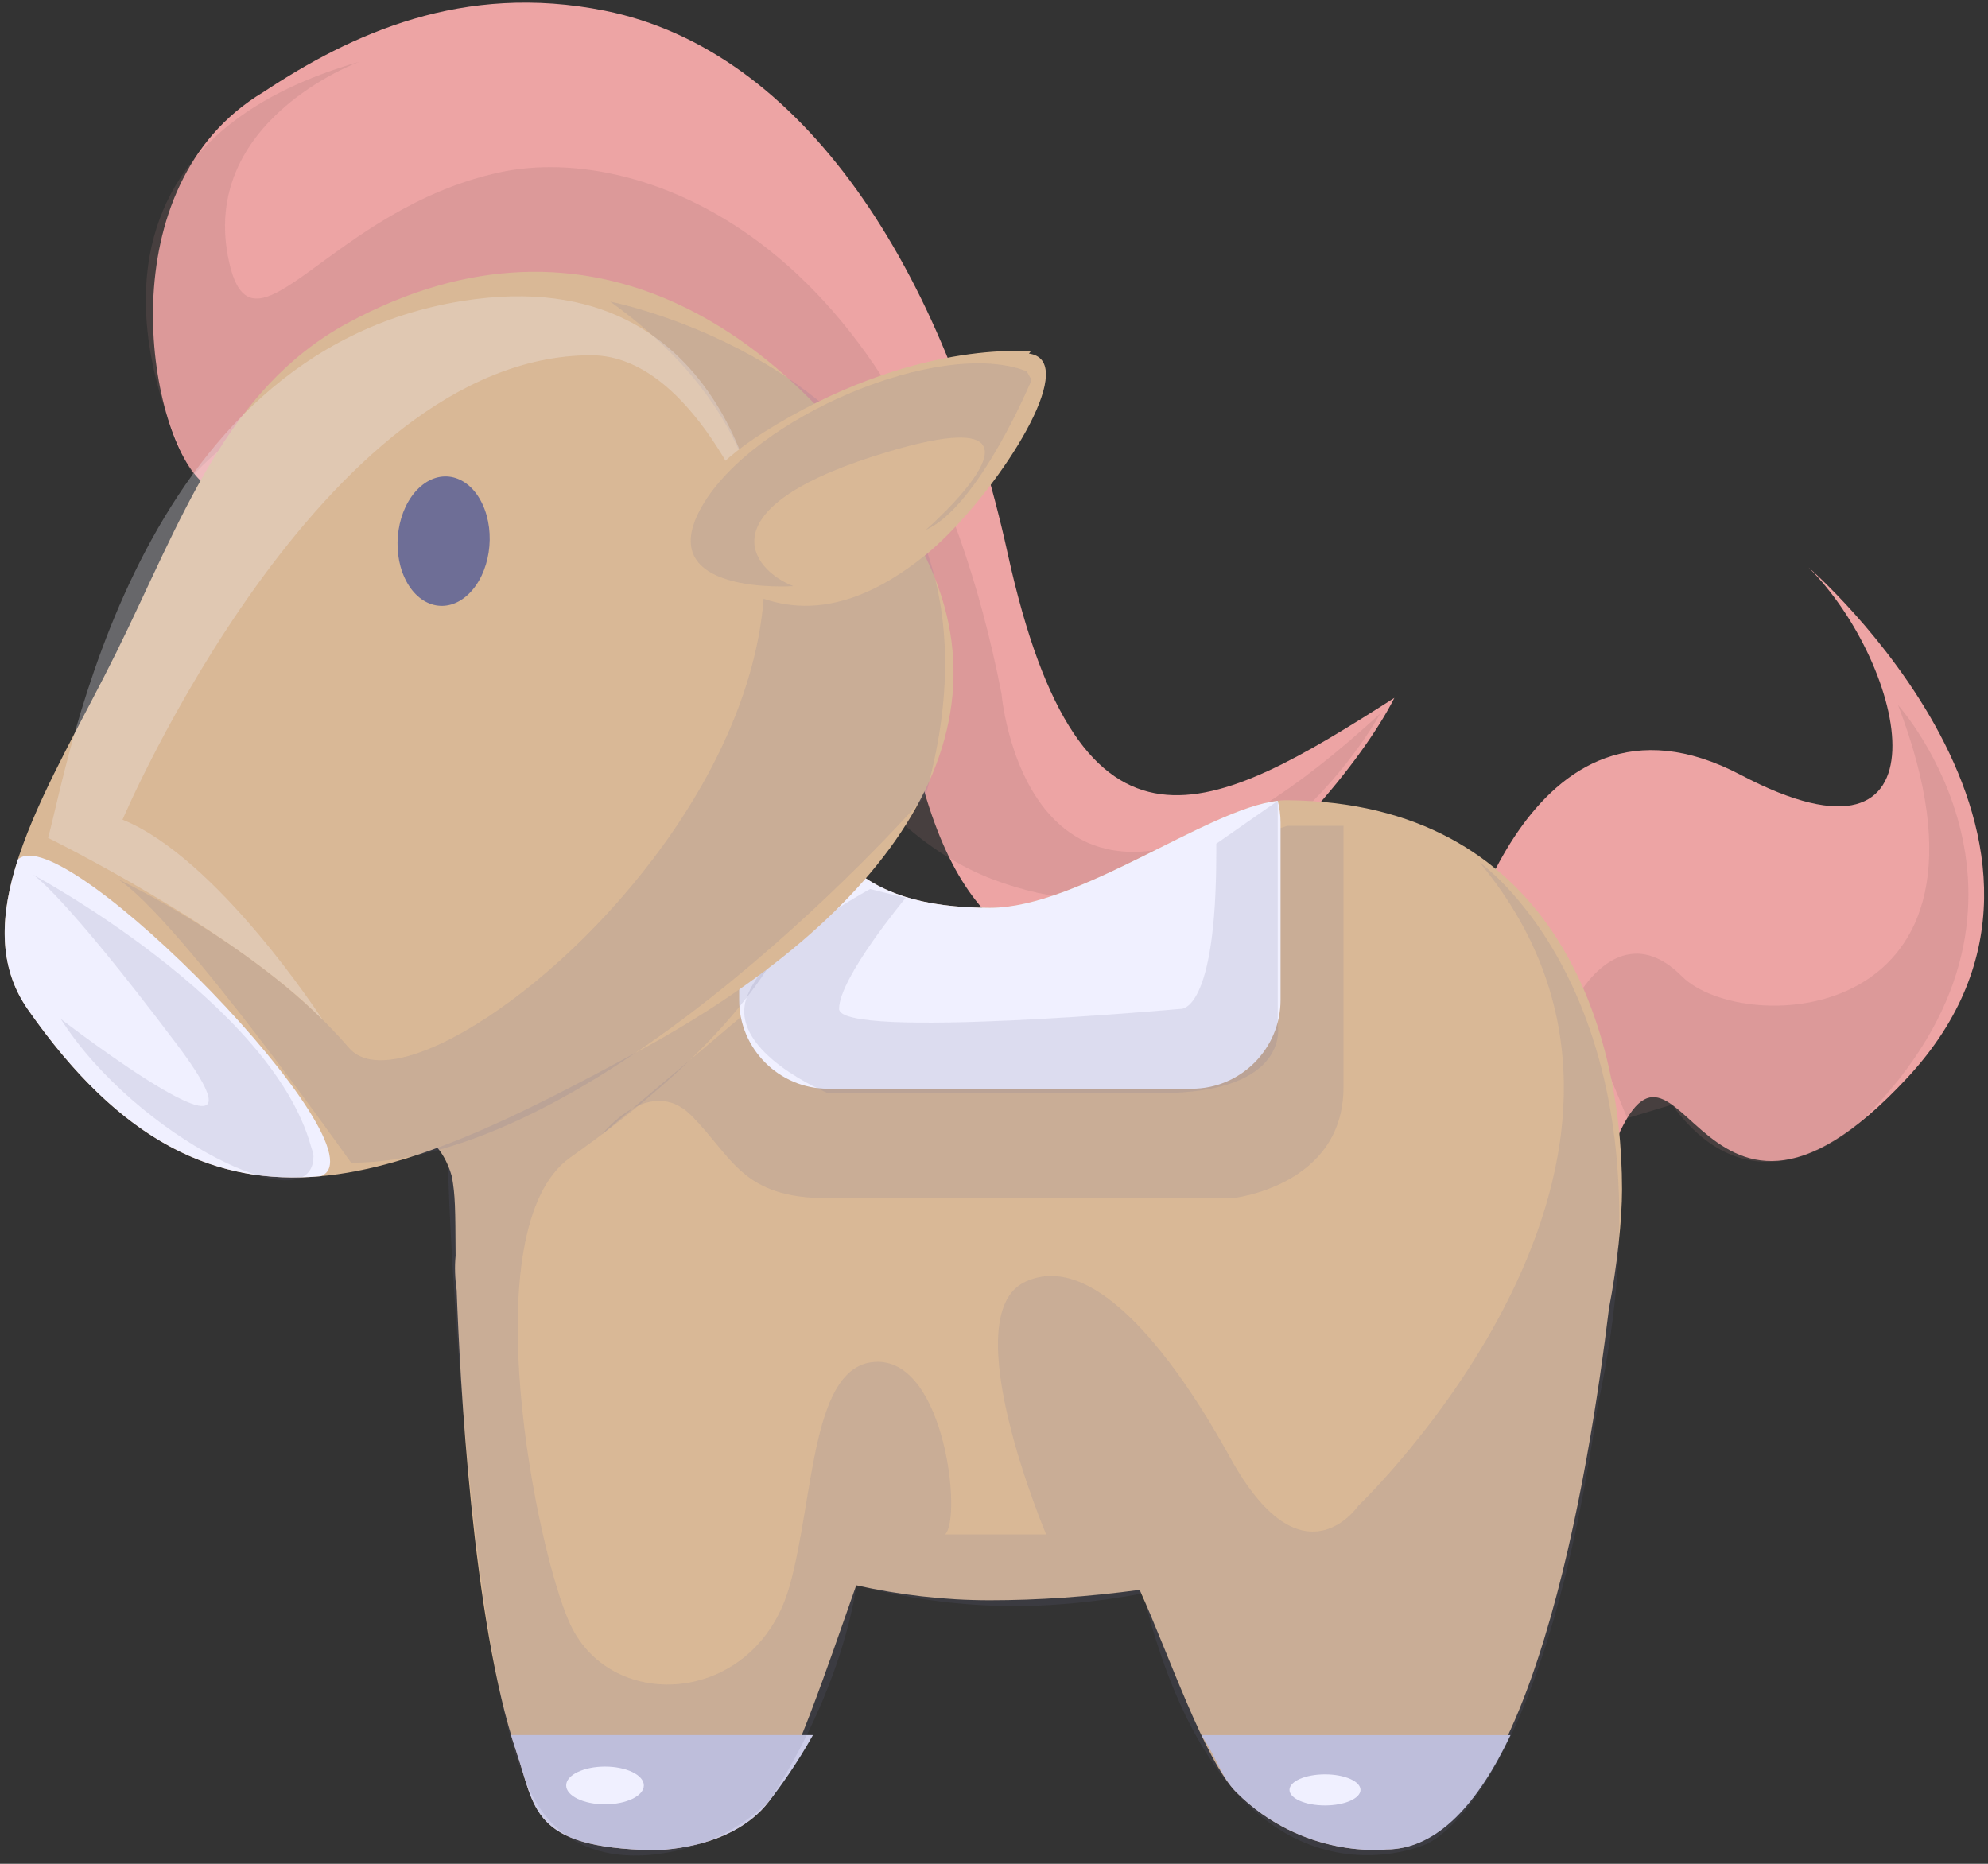 <svg xmlns:xlink="http://www.w3.org/1999/xlink" xmlns="http://www.w3.org/2000/svg" version="1.1" viewBox="0 0 224 210" height="210px" width="224px">
    
    <rect x="0" y="0" width="224" height="210" fill="#333333" stroke="none"/>
    
    <title>木马</title>
    <desc>Created with Sketch.</desc>
    <defs></defs>
    <g fill-rule="evenodd" fill="none" stroke-width="1" stroke="none" id="Page-1">
        <g fill-rule="nonzero" id="木马">
            <path fill="#EDA4A4" id="Shape" d="M164.185,109.579 C164.185,109.579 171.864,74.543 196.158,87.319 C220.451,100.095 214.815,74.966 203.794,63.944 C203.794,63.944 239.541,94.937 214.898,121.447 C190.256,147.96 189.189,107.161 180.752,132.049 L164.185,109.579 Z"></path>
            <path opacity="0.2" fill="#966E6E" id="Shape" d="M177.719,112.348 C177.719,112.348 182.633,103.127 189.513,110.006 C196.392,116.885 227.778,115.76 213.863,79.439 C213.863,79.439 234.105,101.942 209.912,126.137 C209.912,126.137 198.168,137.922 188.388,124.463 L183.349,125.986 L177.719,112.348 Z"></path>
            <path fill="#EDA4A4" id="Shape" d="M29.663,10.385 C11.961,20.975 16.643,48.513 22.598,54.158 C22.598,54.158 43.476,60.589 58.579,45.021 C73.682,29.45 92.41,48.835 104.156,89.199 C115.902,129.563 150.192,92.39 157.111,78.633 C136.694,91.664 121.799,99.942 113.548,62.388 C106.453,30.096 90.318,5.66 68.17,1.21 C52.131,-2.012 39.597,3.812 29.663,10.385 Z"></path>
            <path opacity="0.2" fill="#966E6E" id="Shape" d="M40.482,6.962 C40.482,6.962 22.217,13.632 25.827,29.574 C28.55,41.604 37.132,23.517 56.401,19.399 C72.269,16.007 102.854,26.931 112.853,78.197 C112.853,78.197 116.106,116.705 155.521,80.393 C155.521,80.393 139.792,109.591 111.905,99.095 C84.017,88.601 74.902,33.63 53.08,37.9 C31.258,42.17 21.771,53.555 21.771,53.555 C21.771,53.555 1.319,18.245 40.482,6.962 Z"></path>
            <path fill="#D9B896" id="Shape" d="M36.035,129.406 C34.865,130.039 34.621,130.32 36.035,129.406 Z M145.095,90.165 C137.432,90.016 122.088,102.287 111.541,102.287 C93.334,102.287 89.825,92.51 89.825,75.836 C89.825,63.681 69.662,96.804 51.365,116.422 C46.667,119.727 42.745,123.141 40.794,125.305 C40.45,125.688 40.457,125.957 40.704,126.163 C38.405,127.828 36.904,128.846 36.035,129.406 C39.092,127.76 48.435,123.767 50.923,132.595 C51.294,134.726 51.305,136.029 51.337,141.495 C51.212,142.737 51.267,144.038 51.454,145.369 C51.814,155.059 53.213,182.684 58.193,197.397 C60.353,203.776 59.833,208.165 73.552,208.465 C73.552,208.465 82.293,208.586 86.608,203.012 C89.304,199.528 93.229,187.842 96.477,178.618 C101.295,179.697 106.34,180.306 111.54,180.306 C116.952,180.306 122.677,179.91 128.414,179.136 C131.67,186.325 135.736,198.363 139.291,201.917 C146.893,209.517 156.189,208.377 156.189,208.377 C172.377,208.377 179.111,165.433 181.289,147.453 C182.225,142.61 182.765,137.307 182.765,134.056 C182.765,114.822 174.445,90.449 145.095,90.165 Z"></path>
            <path opacity="0.15" fill="#6E6E96" id="Shape" d="M67.821,127.816 C67.821,127.816 73.212,121.003 77.879,125.67 C82.546,130.337 83.546,135.003 93.212,135.003 C102.878,135.003 138.879,135.003 138.879,135.003 C138.879,135.003 151.379,133.671 151.379,122.504 C151.379,111.337 151.379,93.047 151.379,93.047 L145.049,93.047 L85.788,112.638 L67.821,127.816 Z"></path>
            <path fill="#F0F0FF" id="Shape" d="M93.288,122.67 L134.288,122.67 C139.788,122.67 144.288,118.17 144.288,112.67 L144.288,92.67 C144.288,91.827 144.171,91.013 143.974,90.23 C136.011,91.138 121.6,102.286 111.542,102.286 C96.204,102.286 91.297,95.347 90.132,83.192 C86.168,84.522 83.288,88.273 83.288,92.67 L83.288,112.67 C83.288,118.17 87.788,122.67 93.288,122.67 Z"></path>
            <path fill="#6E6E96" id="Shape" d="M34.909,127.318 C33.77,127.933 32.695,128.513 32.691,129.982 C32.689,130.853 33.163,131.654 33.925,132.072 C35.199,132.769 36.137,132.164 37.321,131.398 C38.391,130.709 38.725,129.294 38.076,128.2 C37.427,127.105 36.03,126.714 34.909,127.318 Z M34.749,127.414 C34.208,127.764 34.022,127.865 34.02,127.865 C35.131,127.263 36.435,127.679 37.09,128.76 C37.746,129.842 37.518,131.186 36.469,131.895 C36.521,131.862 36.757,131.712 37.16,131.497 C36.039,132.101 34.64,131.712 33.993,130.616 C33.345,129.518 33.679,128.104 34.749,127.414 Z"></path>
            <path fill="#CCCCE8" id="Shape" d="M58.193,197.4 C60.353,203.779 59.833,208.167 73.551,208.468 C73.551,208.468 82.293,208.588 86.608,203.015 C88.025,201.185 89.781,198.738 91.599,195.497 L57.591,195.497 C57.786,196.148 57.985,196.787 58.193,197.4 Z M135.365,195.499 C137.103,198.083 137.643,200.271 139.291,201.922 C146.893,209.522 156.189,208.382 156.189,208.382 C162.002,208.382 166.596,203.102 170.198,195.499 L135.365,195.499 Z"></path>
            <path opacity="0.15" fill="#6E6E96" id="Shape" d="M90.848,94.841 C90.848,94.841 94.859,108.809 64.273,130.404 C53.061,138.322 60.478,174.998 64.273,183.062 C69.017,193.142 85.147,192.075 88.941,178.791 C91.787,168.829 91.313,153.442 98.903,153.442 C106.493,153.442 108.39,170.996 106.493,172.893 L117.878,172.893 C117.878,172.893 107.442,148.225 115.507,144.43 C123.57,140.635 132.959,153.964 138.607,164.229 C146.725,178.989 153.045,169.667 153.045,169.667 C153.045,169.667 194.256,130.4 166.741,97.195 C166.741,97.195 189.848,113.324 180.023,158.391 C173.549,203.457 160.574,207.829 160.574,207.829 C160.574,207.829 138.263,217.928 128.79,179.533 C117.891,181.558 107.891,181.558 96.479,178.619 C96.479,178.619 95.321,189.653 86.608,203.013 C86.608,203.013 83.576,206.032 79.471,207.558 C72.63,210.102 62.809,210.471 59.083,200.263 C53.122,187.093 50.498,137.197 50.498,131.378 C50.498,131.378 49.386,127.081 42.927,127.081 C42.927,127.084 80.785,106.811 90.848,94.841 Z"></path>
            <path opacity="0.15" fill="#6E6E96" id="Shape" d="M102.045,101.17 C102.045,101.17 94.545,110.17 94.545,113.67 C94.545,117.17 133.045,113.67 133.045,113.67 C133.045,113.67 137.045,114.17 137.045,96.17 C137.045,78.17 137.045,95.063 137.045,95.063 L143.974,90.23 L143.974,115.486 C143.974,115.486 145.545,123.171 130.545,123.171 C115.545,123.171 93.288,123.171 93.288,123.171 C93.288,123.171 82.302,118.645 84.045,112.671 C85.788,106.697 98.045,100.171 98.045,100.171 L102.045,101.17 Z"></path>
            <path fill="#D9B896" id="Shape" d="M102.704,59.847 C116.132,82.141 99.471,103.546 71.975,118.422 C44.479,133.299 23.513,142.969 3.129,113.719 C-4.31,103.043 5.841,88.219 13.096,73.533 C20.347,58.848 25.425,43.837 39.173,36.397 C66.671,21.521 89.277,37.554 102.704,59.847 Z"></path>
            <path fill="#F0F0FF" id="Shape" d="M36.134,132.523 C43.856,129.697 6.988,91.88 2.013,96.856 C0.01,103.07 -0.277,108.831 3.13,113.719 C13.698,128.883 24.423,133.584 36.134,132.523 Z"></path>
            <path opacity="0.15" fill="#6E6E96" id="Shape" d="M6.846,114.805 C6.846,114.805 32.9,134.885 19.872,117.596 C6.846,100.309 3.688,98.532 3.688,98.532 C3.688,98.532 30.485,112.885 35.029,129.122 C35.137,129.512 35.317,129.894 35.317,130.295 C35.319,137.996 15.243,128.029 6.846,114.805 Z"></path>
            <path opacity="0.15" fill="#6E6E96" id="Shape" d="M13.269,99.047 C13.269,99.047 29.611,106.735 39.323,118.07 C49.035,129.404 117.656,68.946 68.763,33.987 C68.763,33.987 115.919,43.184 104.786,87.709 C104.312,89.607 104.312,89.607 104.312,89.607 C104.312,89.607 68.263,131.006 39.561,131.006 C39.562,131.007 19.946,103.253 13.269,99.047 Z"></path>
            <path opacity="0.27" fill="#F7F7FF" id="Shape" d="M36.35,114.9 C36.35,114.9 24.559,96.687 13.805,92.355 C13.805,92.355 36.066,40.027 66.608,40.027 C78.704,40.027 85.965,60.776 85.965,60.776 C85.965,60.776 83.192,28.93 52.089,33.914 C15.162,39.831 7.76,86.074 5.417,94.405 C5.417,94.405 26.332,104.684 36.35,114.9 Z"></path>
            <path fill="#6E6E96" id="Shape" d="M54.357,56.793 C55.904,60.085 55.204,64.635 52.79,66.943 C50.379,69.256 47.166,68.454 45.615,65.154 C44.066,61.862 44.766,57.311 47.183,55 C49.597,52.693 52.806,53.486 54.357,56.793 Z"></path>
            <ellipse ry="2.125" rx="4.375" cy="201.17" cx="68.17" fill="#F0F0FF" id="Oval"></ellipse>
            <ellipse ry="1.75" rx="4" cy="201.67" cx="149.295" fill="#F0F0FF" id="Oval"></ellipse>
            <path fill="#D9B896" id="Shape" d="M86.005,48.739 C102.772,38.14 116.126,39.61 116.126,39.61 C116.126,39.61 116.056,39.699 115.941,39.839 C116.584,39.932 117.088,40.179 117.417,40.619 C119.959,44.04 110.736,57.337 104.218,62.585 C93.411,71.283 86.127,68.065 81.854,65.419 C81.521,65.213 81.911,65.801 81.854,65.419 C76.831,62.65 74.104,56.262 86.005,48.739 Z"></path>
            <path opacity="0.15" fill="#6E6E96" id="Shape" d="M104.326,59.699 C104.326,59.699 121.644,44.569 100.365,50.813 C79.086,57.058 84.607,64.206 89.383,66.038 C89.383,66.038 73.297,67.163 79.086,57.058 C84.876,46.954 106.014,38.016 115.696,41.841 L116.23,42.818 C116.231,42.817 110.329,57.023 104.326,59.699 Z"></path>
        </g>
    </g>
</svg>